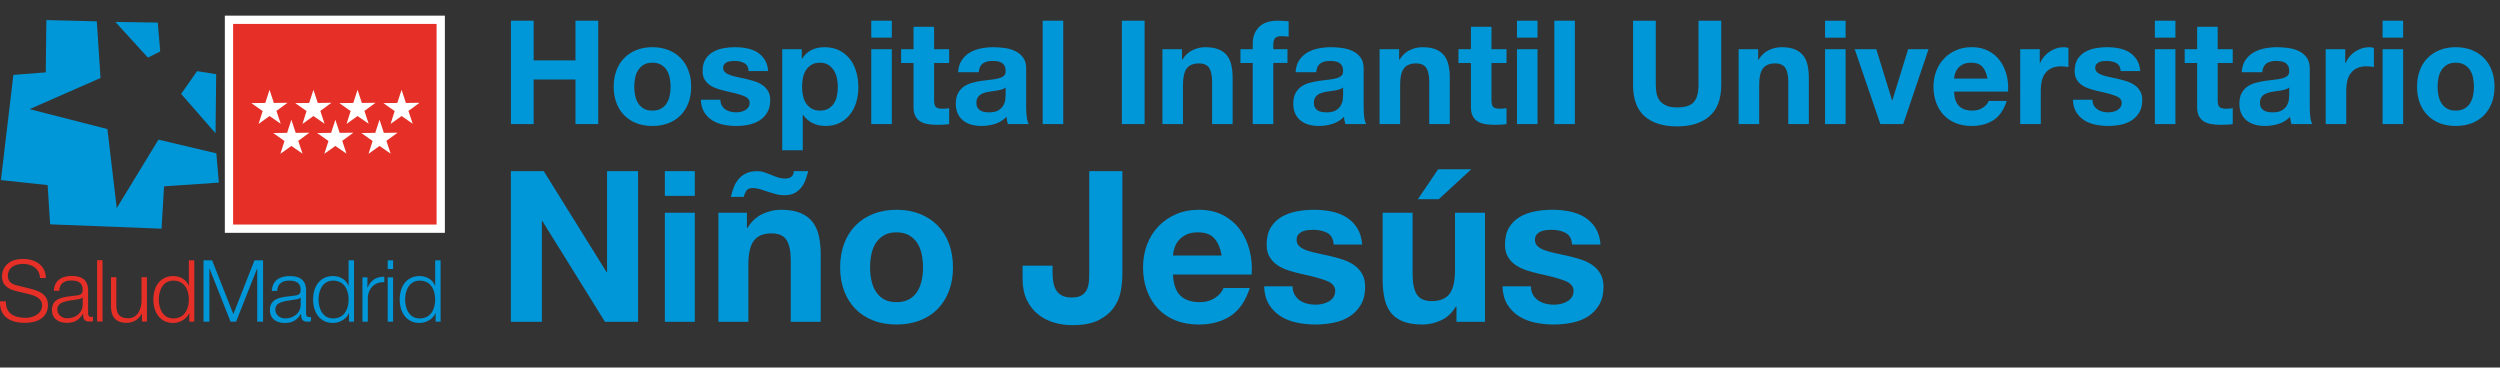 <?xml version="1.0" encoding="utf-8"?>
<!-- Generator: Adobe Illustrator 16.0.0, SVG Export Plug-In . SVG Version: 6.00 Build 0)  -->
<!DOCTYPE svg PUBLIC "-//W3C//DTD SVG 1.1//EN" "http://www.w3.org/Graphics/SVG/1.1/DTD/svg11.dtd">
<svg version="1.1" id="Capa_1" xmlns="http://www.w3.org/2000/svg" xmlns:xlink="http://www.w3.org/1999/xlink" x="0px" y="0px"
	 width="302.055px" height="44.407px" viewBox="0 0 302.055 44.407" enable-background="new 0 0 302.055 44.407"
	 xml:space="preserve">
<rect x="0" y="0" width="302.055" height="44.407" fill="#333333" stroke="none"/>
<g>
	<path fill="#E63027" d="M0.004,36.412c-0.082,1.805,1.207,2.594,2.96,2.594c2.626,0,2.833-1.609,2.833-2.117
		c0-1.213-0.871-1.67-1.92-1.951L2.07,34.49c-0.602-0.143-1.119-0.434-1.119-1.131c0-1.1,0.895-1.473,1.859-1.473
		c1.047,0,1.979,0.572,2.021,1.699h0.705c0.013-1.512-1.276-2.301-2.738-2.301c-2.088,0-2.555,1.357-2.555,2.086
		c0,1.15,0.801,1.566,1.672,1.785l1.65,0.404c0.686,0.166,1.525,0.496,1.525,1.338c0,1.08-1.184,1.504-1.96,1.504
		c-1.351,0-2.45-0.467-2.421-1.99H0.004"/>
	<path fill-rule="evenodd" clip-rule="evenodd" fill="#E63027" d="M7.156,35.137c0.021-0.875,0.623-1.248,1.432-1.248
		c0.768,0,1.402,0.215,1.402,1.102c0,0.592-0.302,0.664-0.841,0.723c-1.412,0.17-2.874,0.221-2.874,1.727
		c0,1.078,0.809,1.566,1.795,1.566c1.027,0,1.494-0.395,1.95-1.09h0.021c0,0.561,0.104,0.934,0.768,0.934
		c0.179,0,0.28-0.012,0.426-0.039V38.26c-0.051,0.02-0.134,0.041-0.206,0.041c-0.259,0-0.385-0.145-0.385-0.396v-2.842
		c0-1.432-1.028-1.723-1.972-1.723c-1.225,0-2.108,0.539-2.17,1.797H7.156 M9.99,36.775c0.01,1.047-0.872,1.682-1.868,1.682
		c-0.614,0-1.194-0.408-1.194-1.061c0-1.047,1.381-1.037,2.49-1.234c0.178-0.031,0.468-0.084,0.551-0.24H9.99V36.775z"/>
	<rect x="11.732" y="31.441" fill="#E63027" width="0.654" height="7.408"/>
	<path fill="#E63027" d="M17.752,33.494h-0.654v2.812c0,1.09-0.489,2.146-1.609,2.146c-1.036,0-1.402-0.506-1.432-1.473v-3.486
		h-0.652v3.477c0,1.246,0.529,2.035,1.877,2.035c0.799,0,1.506-0.408,1.847-1.119h0.022v0.965h0.602V33.494"/>
	<path fill-rule="evenodd" clip-rule="evenodd" fill="#E63027" d="M23.471,31.455h-0.654v3.074h-0.02
		c-0.282-0.771-1.061-1.174-1.858-1.174c-1.631,0-2.409,1.314-2.409,2.832s0.778,2.834,2.409,2.834c0.778,0,1.629-0.479,1.909-1.172
		h0.02v1.016h0.604V31.455 M19.185,36.188c0-1.111,0.507-2.283,1.754-2.283c1.39,0,1.878,1.172,1.878,2.283
		s-0.488,2.285-1.878,2.285C19.691,38.473,19.185,37.299,19.185,36.188"/>
	<polygon fill="#0097D8" points="24.592,38.865 25.297,38.865 25.297,32.461 25.318,32.461 27.859,38.865 28.524,38.865 
		31.057,32.461 31.078,32.461 31.078,38.865 31.784,38.865 31.784,31.455 30.748,31.455 28.193,37.953 25.63,31.455 24.592,31.455 	
		"/>
	<path fill-rule="evenodd" clip-rule="evenodd" fill="#0097D8" d="M33.494,35.152c0.02-0.875,0.622-1.248,1.432-1.248
		c0.77,0,1.4,0.219,1.4,1.1c0,0.594-0.301,0.668-0.84,0.729c-1.412,0.166-2.876,0.215-2.876,1.723c0,1.08,0.812,1.566,1.796,1.566
		c1.028,0,1.495-0.395,1.951-1.092h0.022c0,0.562,0.104,0.936,0.768,0.936c0.177,0,0.278-0.012,0.426-0.039v-0.549
		c-0.054,0.016-0.136,0.037-0.206,0.037c-0.262,0-0.385-0.145-0.385-0.395v-2.842c0-1.434-1.027-1.723-1.975-1.723
		c-1.224,0-2.104,0.537-2.168,1.797H33.494 M36.326,36.791c0.011,1.047-0.871,1.682-1.867,1.682c-0.612,0-1.193-0.408-1.193-1.062
		c0-1.049,1.379-1.035,2.49-1.236c0.178-0.027,0.469-0.078,0.551-0.236h0.02V36.791z"/>
	<path fill-rule="evenodd" clip-rule="evenodd" fill="#0097D8" d="M42.772,31.455h-0.653v3.074h-0.021
		c-0.282-0.771-1.059-1.174-1.857-1.174c-1.632,0-2.41,1.314-2.41,2.832s0.778,2.834,2.41,2.834c0.776,0,1.628-0.479,1.909-1.172
		h0.021v1.016h0.601V31.455 M38.486,36.188c0-1.111,0.509-2.283,1.755-2.283c1.389,0,1.878,1.172,1.878,2.283
		s-0.489,2.285-1.878,2.285C38.995,38.473,38.486,37.299,38.486,36.188"/>
	<path fill="#0097D8" d="M43.79,38.865h0.653v-2.854c0-1.109,0.811-1.984,1.994-1.918v-0.656c-0.965-0.041-1.693,0.467-2.026,1.328
		h-0.019v-1.254H43.79V38.865"/>
	<path fill-rule="evenodd" clip-rule="evenodd" fill="#0097D8" d="M46.841,32.504h0.654v-1.049h-0.654V32.504z M46.841,38.865h0.654
		v-5.354h-0.654V38.865z"/>
	<path fill-rule="evenodd" clip-rule="evenodd" fill="#0097D8" d="M53.234,31.455H52.58v3.074h-0.021
		c-0.28-0.771-1.058-1.174-1.857-1.174c-1.63,0-2.408,1.314-2.408,2.832s0.778,2.834,2.408,2.834c0.778,0,1.629-0.479,1.908-1.172
		h0.021v1.016h0.604V31.455 M48.947,36.188c0-1.111,0.508-2.283,1.754-2.283c1.391,0,1.879,1.172,1.879,2.283
		s-0.488,2.285-1.879,2.285C49.455,38.473,48.947,37.299,48.947,36.188"/>
	<rect x="27.664" y="2.39" fill="#E63027" stroke="#FFFFFF" width="25.586" height="25.241"/>
	<polygon fill="#FFFFFF" points="32.568,10.853 32.053,12.438 30.367,12.459 31.736,13.419 31.242,14.969 32.568,14.019 
		33.914,14.951 33.398,13.4 34.744,12.418 33.089,12.438 	"/>
	<polygon fill="#FFFFFF" points="37.87,10.853 37.357,12.438 35.673,12.459 37.038,13.419 36.546,14.969 37.87,14.019 
		39.215,14.951 38.703,13.4 40.049,12.418 38.393,12.438 	"/>
	<polygon fill="#FFFFFF" points="43.197,10.853 42.685,12.438 40.998,12.459 42.367,13.419 41.873,14.969 43.197,14.019 
		44.543,14.951 44.029,13.4 45.375,12.418 43.723,12.438 	"/>
	<polygon fill="#FFFFFF" points="40.519,14.467 40.005,16.052 38.317,16.071 39.688,17.034 39.188,18.583 40.519,17.633 
		41.864,18.565 41.351,17.015 42.694,16.032 41.04,16.052 	"/>
	<polygon fill="#FFFFFF" points="35.205,14.467 34.689,16.052 33.008,16.071 34.372,17.034 33.879,18.583 35.205,17.633 
		36.549,18.565 36.035,17.015 37.38,16.032 35.727,16.052 	"/>
	<polygon fill="#FFFFFF" points="45.854,14.467 45.34,16.052 43.656,16.071 45.021,17.034 44.527,18.583 45.854,17.633 
		47.199,18.565 46.687,17.015 48.031,16.032 46.378,16.052 	"/>
	<polygon fill="#FFFFFF" points="48.52,10.853 48.002,12.438 46.321,12.459 47.686,13.419 47.193,14.969 48.52,14.019 
		49.863,14.951 49.348,13.4 50.694,12.418 49.043,12.438 	"/>
	<polygon fill="#0097D8" points="19.52,27.631 6.054,27.104 5.755,22.363 0.111,21.759 1.617,9.048 5.529,8.744 5.604,2.427 
		11.695,2.577 12.146,9.422 3.572,13.186 12.977,15.594 14.105,25.143 19.145,16.872 26.14,18.525 26.441,22.062 19.822,22.512 	"/>
	<polygon fill="#0097D8" points="13.934,2.649 17.871,6.958 19.357,6.218 19.061,2.727 	"/>
	<polygon fill="#0097D8" points="21.885,11.345 26.043,16.104 26.119,8.966 23.814,8.595 	"/>
	<g>
		<path fill="#0097D8" d="M64.476,2.502v4.793h5.056V2.502h2.746v12.489h-2.746V9.604h-5.056v5.388h-2.746V2.502H64.476z"/>
		<path fill="#0097D8" d="M74.481,8.51c0.221-0.588,0.536-1.09,0.945-1.504c0.408-0.414,0.897-0.734,1.469-0.962
			c0.571-0.228,1.212-0.341,1.924-0.341c0.711,0,1.355,0.113,1.933,0.341s1.07,0.548,1.478,0.962s0.723,0.916,0.945,1.504
			c0.221,0.59,0.333,1.245,0.333,1.969c0,0.723-0.111,1.376-0.333,1.959c-0.222,0.583-0.537,1.082-0.945,1.495
			c-0.408,0.414-0.901,0.732-1.478,0.954c-0.577,0.221-1.222,0.332-1.933,0.332c-0.712,0-1.353-0.111-1.924-0.332
			c-0.572-0.222-1.062-0.54-1.469-0.954c-0.409-0.413-0.724-0.912-0.945-1.495c-0.222-0.583-0.333-1.236-0.333-1.959
			C74.149,9.755,74.26,9.1,74.481,8.51z M76.738,11.536c0.07,0.345,0.189,0.653,0.359,0.928c0.169,0.273,0.394,0.492,0.673,0.655
			c0.28,0.164,0.63,0.245,1.05,0.245c0.419,0,0.772-0.081,1.058-0.245c0.286-0.163,0.513-0.382,0.682-0.655
			c0.169-0.274,0.289-0.583,0.358-0.928c0.07-0.344,0.105-0.696,0.105-1.058s-0.035-0.718-0.105-1.067
			c-0.07-0.35-0.189-0.659-0.358-0.927c-0.169-0.269-0.396-0.487-0.682-0.656c-0.286-0.169-0.639-0.254-1.058-0.254
			c-0.42,0-0.77,0.085-1.05,0.254s-0.504,0.388-0.673,0.656c-0.169,0.268-0.289,0.577-0.359,0.927
			c-0.07,0.35-0.105,0.706-0.105,1.067S76.668,11.192,76.738,11.536z"/>
		<path fill="#0097D8" d="M87.207,12.743c0.11,0.192,0.253,0.351,0.428,0.473c0.175,0.122,0.376,0.213,0.604,0.271
			c0.228,0.058,0.464,0.087,0.708,0.087c0.175,0,0.359-0.021,0.551-0.062c0.192-0.04,0.367-0.104,0.524-0.192
			c0.158-0.087,0.289-0.203,0.394-0.35c0.105-0.146,0.158-0.329,0.158-0.551c0-0.373-0.248-0.653-0.744-0.84
			s-1.187-0.373-2.073-0.56c-0.362-0.081-0.714-0.178-1.058-0.289c-0.344-0.11-0.65-0.256-0.918-0.437
			c-0.269-0.181-0.484-0.408-0.647-0.683c-0.163-0.273-0.245-0.609-0.245-1.006c0-0.583,0.114-1.061,0.341-1.435
			c0.228-0.373,0.528-0.667,0.901-0.883s0.793-0.368,1.26-0.455c0.466-0.088,0.944-0.131,1.434-0.131s0.965,0.046,1.426,0.14
			c0.46,0.094,0.872,0.251,1.233,0.472c0.361,0.222,0.662,0.517,0.901,0.884c0.239,0.367,0.382,0.831,0.428,1.391h-2.361
			c-0.035-0.478-0.216-0.802-0.542-0.971c-0.326-0.169-0.711-0.254-1.154-0.254c-0.14,0-0.292,0.009-0.455,0.026
			c-0.164,0.018-0.312,0.056-0.446,0.114c-0.134,0.058-0.248,0.143-0.341,0.253c-0.094,0.111-0.14,0.26-0.14,0.446
			c0,0.222,0.082,0.402,0.245,0.542C87.781,8.887,87.994,9,88.256,9.088c0.262,0.087,0.562,0.166,0.901,0.235
			c0.338,0.07,0.682,0.146,1.032,0.228c0.361,0.082,0.714,0.182,1.058,0.298c0.344,0.116,0.65,0.271,0.918,0.463
			c0.268,0.192,0.484,0.432,0.647,0.718c0.164,0.286,0.245,0.639,0.245,1.059c0,0.595-0.12,1.093-0.358,1.495
			c-0.239,0.402-0.551,0.726-0.936,0.971s-0.825,0.417-1.321,0.517c-0.496,0.099-1,0.148-1.513,0.148
			c-0.524,0-1.038-0.053-1.539-0.157c-0.501-0.105-0.948-0.28-1.338-0.525c-0.391-0.244-0.711-0.568-0.962-0.971
			c-0.251-0.402-0.388-0.906-0.411-1.513h2.361C87.041,12.321,87.096,12.551,87.207,12.743z"/>
		<path fill="#0097D8" d="M96.872,5.947v1.155h0.035c0.303-0.49,0.688-0.846,1.154-1.067c0.466-0.222,0.979-0.332,1.539-0.332
			c0.711,0,1.324,0.134,1.837,0.402c0.513,0.268,0.938,0.624,1.277,1.066c0.338,0.443,0.589,0.96,0.752,1.548
			c0.163,0.59,0.245,1.205,0.245,1.846c0,0.606-0.082,1.189-0.245,1.749c-0.164,0.561-0.411,1.056-0.744,1.487
			c-0.332,0.432-0.747,0.775-1.242,1.032c-0.496,0.256-1.076,0.385-1.741,0.385c-0.56,0-1.076-0.114-1.548-0.341
			c-0.473-0.228-0.86-0.562-1.164-1.006h-0.035v4.285H94.51V5.947H96.872z M100.099,13.119c0.274-0.163,0.496-0.376,0.665-0.638
			c0.169-0.263,0.289-0.569,0.358-0.919c0.07-0.35,0.105-0.705,0.105-1.066s-0.038-0.718-0.114-1.067s-0.201-0.662-0.376-0.936
			c-0.175-0.274-0.399-0.496-0.673-0.665c-0.274-0.169-0.609-0.254-1.006-0.254c-0.408,0-0.75,0.085-1.023,0.254
			s-0.496,0.388-0.665,0.656c-0.169,0.268-0.289,0.577-0.359,0.927c-0.07,0.35-0.104,0.712-0.104,1.085
			c0,0.361,0.038,0.717,0.113,1.066s0.198,0.656,0.368,0.919c0.169,0.262,0.394,0.475,0.673,0.638
			c0.28,0.164,0.618,0.245,1.015,0.245C99.483,13.364,99.825,13.283,100.099,13.119z"/>
		<path fill="#0097D8" d="M105.268,4.548V2.502h2.484v2.046H105.268z M107.751,5.947v9.044h-2.484V5.947H107.751z"/>
		<path fill="#0097D8" d="M114.679,5.947v1.662h-1.819v4.479c0,0.419,0.07,0.699,0.21,0.839c0.14,0.141,0.42,0.21,0.839,0.21
			c0.14,0,0.274-0.006,0.402-0.018c0.128-0.011,0.251-0.028,0.368-0.052v1.924c-0.21,0.035-0.443,0.059-0.7,0.07
			c-0.257,0.011-0.507,0.018-0.752,0.018c-0.385,0-0.75-0.026-1.093-0.079s-0.647-0.154-0.91-0.307
			c-0.262-0.151-0.469-0.367-0.621-0.646c-0.152-0.28-0.228-0.647-0.228-1.103V7.609h-1.504V5.947h1.504V3.236h2.484v2.711H114.679z
			"/>
		<path fill="#0097D8" d="M116.2,7.277c0.256-0.385,0.583-0.694,0.979-0.928c0.396-0.232,0.843-0.399,1.338-0.498
			s0.994-0.148,1.496-0.148c0.455,0,0.916,0.032,1.382,0.096c0.466,0.064,0.892,0.189,1.277,0.376s0.7,0.446,0.945,0.778
			c0.245,0.333,0.367,0.773,0.367,1.321v4.705c0,0.408,0.023,0.799,0.07,1.172c0.047,0.374,0.128,0.653,0.245,0.84h-2.519
			c-0.046-0.14-0.084-0.282-0.114-0.429c-0.029-0.146-0.049-0.294-0.061-0.446c-0.396,0.409-0.863,0.694-1.399,0.857
			c-0.537,0.163-1.084,0.245-1.644,0.245c-0.432,0-0.834-0.053-1.207-0.157c-0.374-0.105-0.7-0.269-0.98-0.49
			c-0.28-0.222-0.499-0.501-0.656-0.84c-0.157-0.338-0.236-0.74-0.236-1.207c0-0.513,0.09-0.936,0.271-1.268
			c0.181-0.333,0.414-0.598,0.7-0.796c0.286-0.198,0.612-0.347,0.979-0.446c0.367-0.099,0.737-0.178,1.111-0.236
			c0.373-0.058,0.74-0.104,1.102-0.14c0.361-0.035,0.682-0.088,0.962-0.157c0.28-0.07,0.501-0.172,0.665-0.307
			c0.164-0.134,0.239-0.329,0.228-0.586c0-0.268-0.044-0.48-0.131-0.639c-0.087-0.157-0.204-0.279-0.35-0.367
			c-0.146-0.087-0.315-0.146-0.507-0.175s-0.399-0.044-0.621-0.044c-0.49,0-0.875,0.105-1.154,0.315s-0.443,0.56-0.49,1.049h-2.484
			C115.798,8.146,115.944,7.662,116.2,7.277z M121.107,10.784c-0.157,0.053-0.327,0.097-0.507,0.131
			c-0.181,0.035-0.37,0.064-0.568,0.088c-0.199,0.023-0.396,0.053-0.595,0.088c-0.187,0.034-0.371,0.081-0.551,0.14
			s-0.338,0.137-0.472,0.236c-0.134,0.099-0.242,0.225-0.324,0.376s-0.123,0.344-0.123,0.577c0,0.222,0.041,0.408,0.123,0.56
			s0.192,0.271,0.333,0.358c0.14,0.088,0.303,0.149,0.49,0.184c0.187,0.035,0.379,0.053,0.577,0.053c0.49,0,0.869-0.081,1.137-0.245
			c0.268-0.163,0.466-0.358,0.595-0.586c0.128-0.228,0.207-0.457,0.236-0.69c0.029-0.233,0.044-0.42,0.044-0.56v-0.928
			C121.396,10.659,121.264,10.731,121.107,10.784z"/>
		<path fill="#0097D8" d="M128.462,2.502v12.489h-2.484V2.502H128.462z"/>
		<path fill="#0097D8" d="M138.293,2.502v12.489h-2.746V2.502H138.293z"/>
		<path fill="#0097D8" d="M142.807,5.947v1.26h0.052c0.315-0.524,0.724-0.906,1.225-1.146s1.015-0.358,1.54-0.358
			c0.664,0,1.209,0.09,1.635,0.271s0.762,0.432,1.006,0.752c0.245,0.321,0.417,0.712,0.516,1.173c0.1,0.46,0.148,0.971,0.148,1.53
			v5.562h-2.483V9.884c0-0.746-0.116-1.304-0.35-1.671s-0.647-0.551-1.242-0.551c-0.677,0-1.166,0.201-1.47,0.604
			c-0.303,0.402-0.454,1.064-0.454,1.985v4.74h-2.484V5.947H142.807z"/>
		<path fill="#0097D8" d="M149.873,7.609V5.947h1.486V5.248c0-0.805,0.25-1.464,0.752-1.977c0.502-0.514,1.26-0.77,2.274-0.77
			c0.222,0,0.442,0.009,0.665,0.025c0.221,0.018,0.438,0.033,0.646,0.044v1.854c-0.291-0.035-0.594-0.053-0.909-0.053
			c-0.339,0-0.581,0.079-0.726,0.236c-0.146,0.157-0.219,0.423-0.219,0.796v0.542h1.714v1.662h-1.714v7.382h-2.484V7.609H149.873z"
			/>
		<path fill="#0097D8" d="M156.975,7.277c0.256-0.385,0.583-0.694,0.979-0.928c0.396-0.232,0.843-0.399,1.339-0.498
			c0.495-0.099,0.994-0.148,1.495-0.148c0.454,0,0.915,0.032,1.382,0.096c0.467,0.064,0.893,0.189,1.277,0.376
			s0.699,0.446,0.944,0.778c0.245,0.333,0.367,0.773,0.367,1.321v4.705c0,0.408,0.023,0.799,0.069,1.172
			c0.047,0.374,0.129,0.653,0.246,0.84h-2.52c-0.047-0.14-0.084-0.282-0.113-0.429c-0.029-0.146-0.05-0.294-0.062-0.446
			c-0.396,0.409-0.863,0.694-1.399,0.857c-0.537,0.163-1.084,0.245-1.645,0.245c-0.432,0-0.834-0.053-1.207-0.157
			c-0.373-0.105-0.699-0.269-0.979-0.49s-0.499-0.501-0.655-0.84c-0.158-0.338-0.236-0.74-0.236-1.207
			c0-0.513,0.09-0.936,0.271-1.268c0.18-0.333,0.413-0.598,0.699-0.796c0.285-0.198,0.612-0.347,0.979-0.446
			c0.367-0.099,0.737-0.178,1.11-0.236c0.373-0.058,0.74-0.104,1.103-0.14c0.361-0.035,0.683-0.088,0.962-0.157
			c0.279-0.07,0.502-0.172,0.664-0.307c0.164-0.134,0.24-0.329,0.229-0.586c0-0.268-0.045-0.48-0.132-0.639
			c-0.087-0.157-0.204-0.279-0.35-0.367c-0.146-0.087-0.315-0.146-0.507-0.175c-0.193-0.029-0.4-0.044-0.621-0.044
			c-0.49,0-0.875,0.105-1.154,0.315c-0.28,0.21-0.443,0.56-0.49,1.049h-2.484C156.572,8.146,156.719,7.662,156.975,7.277z
			 M161.881,10.784c-0.156,0.053-0.326,0.097-0.507,0.131c-0.181,0.035-0.37,0.064-0.568,0.088s-0.396,0.053-0.595,0.088
			c-0.188,0.034-0.371,0.081-0.551,0.14c-0.182,0.059-0.339,0.137-0.473,0.236c-0.135,0.099-0.242,0.225-0.324,0.376
			c-0.081,0.151-0.122,0.344-0.122,0.577c0,0.222,0.041,0.408,0.122,0.56c0.082,0.151,0.193,0.271,0.333,0.358
			c0.14,0.088,0.304,0.149,0.489,0.184c0.188,0.035,0.379,0.053,0.578,0.053c0.489,0,0.868-0.081,1.137-0.245
			c0.268-0.163,0.467-0.358,0.595-0.586s0.207-0.457,0.235-0.69c0.029-0.233,0.045-0.42,0.045-0.56v-0.928
			C162.17,10.659,162.039,10.731,161.881,10.784z"/>
		<path fill="#0097D8" d="M169.045,5.947v1.26h0.052c0.315-0.524,0.724-0.906,1.225-1.146s1.015-0.358,1.54-0.358
			c0.664,0,1.209,0.09,1.635,0.271s0.762,0.432,1.006,0.752c0.245,0.321,0.417,0.712,0.516,1.173c0.1,0.46,0.148,0.971,0.148,1.53
			v5.562h-2.483V9.884c0-0.746-0.116-1.304-0.35-1.671s-0.647-0.551-1.242-0.551c-0.677,0-1.166,0.201-1.47,0.604
			c-0.303,0.402-0.454,1.064-0.454,1.985v4.74h-2.483V5.947H169.045z"/>
		<path fill="#0097D8" d="M182.023,5.947v1.662h-1.819v4.479c0,0.419,0.069,0.699,0.21,0.839c0.14,0.141,0.42,0.21,0.84,0.21
			c0.14,0,0.273-0.006,0.402-0.018c0.128-0.011,0.25-0.028,0.367-0.052v1.924c-0.21,0.035-0.443,0.059-0.699,0.07
			c-0.258,0.011-0.508,0.018-0.753,0.018c-0.385,0-0.749-0.026-1.093-0.079s-0.647-0.154-0.91-0.307
			c-0.262-0.151-0.469-0.367-0.621-0.646c-0.151-0.28-0.227-0.647-0.227-1.103V7.609h-1.505V5.947h1.505V3.236h2.483v2.711H182.023z
			"/>
		<path fill="#0097D8" d="M183.283,4.548V2.502h2.483v2.046H183.283z M185.767,5.947v9.044h-2.483V5.947H185.767z"/>
		<path fill="#0097D8" d="M190.279,2.502v12.489h-2.483V2.502H190.279z"/>
		<path fill="#0097D8" d="M206.547,14.038c-0.944,0.822-2.25,1.233-3.918,1.233c-1.691,0-3-0.408-3.928-1.225
			c-0.926-0.816-1.391-2.076-1.391-3.778V2.502h2.747v7.767c0,0.338,0.028,0.671,0.087,0.997s0.182,0.615,0.367,0.865
			c0.188,0.251,0.447,0.455,0.779,0.612s0.778,0.236,1.338,0.236c0.979,0,1.656-0.219,2.029-0.656
			c0.373-0.437,0.56-1.122,0.56-2.055V2.502h2.747v7.767C207.965,11.959,207.492,13.216,206.547,14.038z"/>
		<path fill="#0097D8" d="M212.425,5.947v1.26h0.052c0.315-0.524,0.724-0.906,1.225-1.146c0.502-0.239,1.016-0.358,1.54-0.358
			c0.665,0,1.21,0.09,1.636,0.271s0.761,0.432,1.006,0.752c0.244,0.321,0.416,0.712,0.516,1.173c0.1,0.46,0.148,0.971,0.148,1.53
			v5.562h-2.484V9.884c0-0.746-0.116-1.304-0.35-1.671c-0.232-0.367-0.646-0.551-1.242-0.551c-0.676,0-1.166,0.201-1.469,0.604
			s-0.455,1.064-0.455,1.985v4.74h-2.483V5.947H212.425z"/>
		<path fill="#0097D8" d="M220.506,4.548V2.502h2.484v2.046H220.506z M222.99,5.947v9.044h-2.484V5.947H222.99z"/>
		<path fill="#0097D8" d="M227.188,14.991l-3.097-9.044h2.607l1.906,6.175h0.035l1.906-6.175h2.467l-3.062,9.044H227.188z"/>
		<path fill="#0097D8" d="M236.704,12.822c0.373,0.361,0.909,0.542,1.609,0.542c0.501,0,0.933-0.125,1.294-0.376
			s0.584-0.516,0.665-0.796h2.187c-0.35,1.085-0.887,1.86-1.609,2.326c-0.723,0.467-1.598,0.7-2.623,0.7
			c-0.712,0-1.354-0.114-1.925-0.341c-0.571-0.228-1.056-0.552-1.452-0.972c-0.396-0.419-0.703-0.921-0.918-1.504
			c-0.217-0.583-0.324-1.225-0.324-1.924c0-0.677,0.111-1.307,0.333-1.89s0.536-1.087,0.944-1.513s0.895-0.762,1.461-1.006
			c0.565-0.245,1.191-0.367,1.881-0.367c0.77,0,1.439,0.148,2.011,0.445c0.571,0.298,1.041,0.697,1.408,1.198
			c0.368,0.502,0.633,1.073,0.796,1.715c0.164,0.642,0.222,1.312,0.176,2.012h-6.525C236.127,11.878,236.33,12.461,236.704,12.822z
			 M239.512,8.064c-0.297-0.326-0.75-0.49-1.355-0.49c-0.396,0-0.727,0.067-0.988,0.201c-0.263,0.135-0.473,0.301-0.63,0.499
			s-0.269,0.408-0.333,0.63c-0.064,0.221-0.102,0.419-0.113,0.595h4.041C240.016,8.869,239.809,8.391,239.512,8.064z"/>
		<path fill="#0097D8" d="M246.447,5.947v1.68h0.035c0.116-0.28,0.273-0.539,0.473-0.778c0.197-0.239,0.425-0.443,0.682-0.612
			c0.256-0.169,0.53-0.3,0.822-0.394c0.291-0.094,0.595-0.14,0.91-0.14c0.162,0,0.344,0.029,0.541,0.087V8.1
			c-0.116-0.023-0.256-0.044-0.42-0.062c-0.162-0.018-0.32-0.026-0.472-0.026c-0.454,0-0.84,0.076-1.154,0.228
			c-0.315,0.151-0.569,0.358-0.761,0.621c-0.193,0.262-0.33,0.568-0.412,0.918c-0.081,0.35-0.121,0.729-0.121,1.137v4.076h-2.484
			V5.947H246.447z"/>
		<path fill="#0097D8" d="M252.98,12.743c0.11,0.192,0.254,0.351,0.428,0.473c0.176,0.122,0.377,0.213,0.604,0.271
			c0.229,0.058,0.465,0.087,0.709,0.087c0.175,0,0.359-0.021,0.551-0.062c0.193-0.04,0.367-0.104,0.525-0.192
			c0.157-0.087,0.288-0.203,0.393-0.35c0.105-0.146,0.158-0.329,0.158-0.551c0-0.373-0.248-0.653-0.744-0.84
			c-0.495-0.187-1.186-0.373-2.072-0.56c-0.361-0.081-0.715-0.178-1.059-0.289c-0.344-0.11-0.65-0.256-0.918-0.437
			c-0.269-0.181-0.484-0.408-0.647-0.683c-0.163-0.273-0.245-0.609-0.245-1.006c0-0.583,0.114-1.061,0.342-1.435
			c0.227-0.373,0.527-0.667,0.9-0.883s0.793-0.368,1.26-0.455c0.467-0.088,0.944-0.131,1.434-0.131c0.49,0,0.965,0.046,1.426,0.14
			s0.872,0.251,1.234,0.472c0.361,0.222,0.661,0.517,0.9,0.884c0.238,0.367,0.382,0.831,0.428,1.391h-2.361
			c-0.035-0.478-0.215-0.802-0.542-0.971c-0.326-0.169-0.712-0.254-1.154-0.254c-0.14,0-0.292,0.009-0.454,0.026
			c-0.164,0.018-0.312,0.056-0.447,0.114c-0.134,0.058-0.248,0.143-0.34,0.253c-0.094,0.111-0.141,0.26-0.141,0.446
			c0,0.222,0.082,0.402,0.244,0.542c0.164,0.141,0.377,0.254,0.639,0.342c0.263,0.087,0.562,0.166,0.901,0.235
			c0.338,0.07,0.683,0.146,1.032,0.228c0.361,0.082,0.714,0.182,1.059,0.298c0.344,0.116,0.649,0.271,0.918,0.463
			c0.268,0.192,0.484,0.432,0.646,0.718c0.164,0.286,0.246,0.639,0.246,1.059c0,0.595-0.12,1.093-0.359,1.495
			c-0.238,0.402-0.551,0.726-0.936,0.971s-0.825,0.417-1.32,0.517c-0.496,0.099-1,0.148-1.514,0.148
			c-0.524,0-1.038-0.053-1.539-0.157c-0.502-0.105-0.947-0.28-1.338-0.525c-0.391-0.244-0.712-0.568-0.963-0.971
			c-0.25-0.402-0.388-0.906-0.41-1.513h2.361C252.814,12.321,252.869,12.551,252.98,12.743z"/>
		<path fill="#0097D8" d="M260.354,4.548V2.502h2.484v2.046H260.354z M262.838,5.947v9.044h-2.484V5.947H262.838z"/>
		<path fill="#0097D8" d="M269.764,5.947v1.662h-1.818v4.479c0,0.419,0.069,0.699,0.209,0.839c0.141,0.141,0.42,0.21,0.84,0.21
			c0.141,0,0.273-0.006,0.402-0.018c0.129-0.011,0.251-0.028,0.367-0.052v1.924c-0.209,0.035-0.443,0.059-0.699,0.07
			c-0.257,0.011-0.508,0.018-0.752,0.018c-0.385,0-0.75-0.026-1.094-0.079s-0.646-0.154-0.91-0.307
			c-0.262-0.151-0.469-0.367-0.62-0.646c-0.151-0.28-0.228-0.647-0.228-1.103V7.609h-1.504V5.947h1.504V3.236h2.484v2.711H269.764z"
			/>
		<path fill="#0097D8" d="M271.285,7.277c0.257-0.385,0.584-0.694,0.98-0.928c0.396-0.232,0.842-0.399,1.338-0.498
			s0.994-0.148,1.496-0.148c0.454,0,0.915,0.032,1.381,0.096c0.467,0.064,0.893,0.189,1.277,0.376s0.699,0.446,0.945,0.778
			c0.244,0.333,0.367,0.773,0.367,1.321v4.705c0,0.408,0.023,0.799,0.069,1.172c0.047,0.374,0.128,0.653,0.245,0.84h-2.52
			c-0.046-0.14-0.084-0.282-0.113-0.429c-0.029-0.146-0.049-0.294-0.061-0.446c-0.396,0.409-0.863,0.694-1.4,0.857
			c-0.536,0.163-1.084,0.245-1.644,0.245c-0.432,0-0.834-0.053-1.207-0.157c-0.374-0.105-0.7-0.269-0.979-0.49
			c-0.28-0.222-0.499-0.501-0.656-0.84c-0.157-0.338-0.236-0.74-0.236-1.207c0-0.513,0.09-0.936,0.271-1.268
			c0.181-0.333,0.414-0.598,0.699-0.796c0.286-0.198,0.613-0.347,0.98-0.446c0.367-0.099,0.736-0.178,1.11-0.236
			c0.373-0.058,0.74-0.104,1.103-0.14c0.361-0.035,0.682-0.088,0.961-0.157c0.28-0.07,0.502-0.172,0.665-0.307
			c0.163-0.134,0.239-0.329,0.228-0.586c0-0.268-0.044-0.48-0.131-0.639c-0.088-0.157-0.205-0.279-0.35-0.367
			c-0.146-0.087-0.315-0.146-0.508-0.175s-0.399-0.044-0.621-0.044c-0.49,0-0.875,0.105-1.154,0.315s-0.443,0.56-0.49,1.049h-2.483
			C270.883,8.146,271.029,7.662,271.285,7.277z M276.192,10.784c-0.157,0.053-0.327,0.097-0.507,0.131
			c-0.182,0.035-0.371,0.064-0.568,0.088c-0.199,0.023-0.396,0.053-0.596,0.088c-0.187,0.034-0.37,0.081-0.551,0.14
			s-0.338,0.137-0.473,0.236c-0.134,0.099-0.242,0.225-0.323,0.376s-0.122,0.344-0.122,0.577c0,0.222,0.041,0.408,0.122,0.56
			s0.192,0.271,0.333,0.358c0.14,0.088,0.303,0.149,0.489,0.184c0.187,0.035,0.379,0.053,0.577,0.053
			c0.49,0,0.869-0.081,1.137-0.245c0.269-0.163,0.467-0.358,0.596-0.586c0.127-0.228,0.207-0.457,0.235-0.69
			c0.029-0.233,0.044-0.42,0.044-0.56v-0.928C276.48,10.659,276.35,10.731,276.192,10.784z"/>
		<path fill="#0097D8" d="M283.355,5.947v1.68h0.035c0.116-0.28,0.273-0.539,0.473-0.778c0.197-0.239,0.425-0.443,0.682-0.612
			c0.256-0.169,0.53-0.3,0.822-0.394c0.291-0.094,0.595-0.14,0.91-0.14c0.162,0,0.344,0.029,0.541,0.087V8.1
			c-0.116-0.023-0.256-0.044-0.42-0.062c-0.162-0.018-0.32-0.026-0.472-0.026c-0.454,0-0.84,0.076-1.154,0.228
			c-0.315,0.151-0.569,0.358-0.761,0.621c-0.193,0.262-0.33,0.568-0.412,0.918c-0.081,0.35-0.121,0.729-0.121,1.137v4.076h-2.484
			V5.947H283.355z"/>
		<path fill="#0097D8" d="M287.869,4.548V2.502h2.483v2.046H287.869z M290.353,5.947v9.044h-2.483V5.947H290.353z"/>
		<path fill="#0097D8" d="M292.363,8.51c0.222-0.588,0.537-1.09,0.945-1.504s0.897-0.734,1.469-0.962
			c0.572-0.228,1.213-0.341,1.925-0.341c0.711,0,1.355,0.113,1.933,0.341s1.07,0.548,1.479,0.962s0.723,0.916,0.944,1.504
			c0.222,0.59,0.333,1.245,0.333,1.969c0,0.723-0.111,1.376-0.333,1.959s-0.536,1.082-0.944,1.495
			c-0.408,0.414-0.901,0.732-1.479,0.954c-0.577,0.221-1.222,0.332-1.933,0.332c-0.712,0-1.353-0.111-1.925-0.332
			c-0.571-0.222-1.061-0.54-1.469-0.954c-0.408-0.413-0.724-0.912-0.945-1.495c-0.221-0.583-0.332-1.236-0.332-1.959
			C292.031,9.755,292.143,9.1,292.363,8.51z M294.62,11.536c0.07,0.345,0.189,0.653,0.358,0.928c0.17,0.273,0.395,0.492,0.674,0.655
			c0.279,0.164,0.63,0.245,1.05,0.245c0.419,0,0.772-0.081,1.058-0.245c0.286-0.163,0.514-0.382,0.683-0.655
			c0.169-0.274,0.288-0.583,0.358-0.928c0.07-0.344,0.105-0.696,0.105-1.058s-0.035-0.718-0.105-1.067s-0.189-0.659-0.358-0.927
			c-0.169-0.269-0.396-0.487-0.683-0.656c-0.285-0.169-0.639-0.254-1.058-0.254c-0.42,0-0.771,0.085-1.05,0.254
			s-0.504,0.388-0.674,0.656c-0.169,0.268-0.288,0.577-0.358,0.927c-0.069,0.35-0.104,0.706-0.104,1.067
			S294.551,11.192,294.62,11.536z"/>
	</g>
	<g>
		<path fill="#0097D8" d="M65.699,20.68l7.595,12.208h0.051V20.68h3.747v18.197H73.09l-7.569-12.183H65.47v12.183h-3.747V20.68
			H65.699z"/>
		<path fill="#0097D8" d="M80.328,23.662V20.68h3.619v2.982H80.328z M83.947,25.701v13.176h-3.619V25.701H83.947z"/>
		<path fill="#0097D8" d="M90.242,25.701v1.835h0.076c0.459-0.765,1.054-1.321,1.784-1.67c0.73-0.348,1.478-0.522,2.243-0.522
			c0.969,0,1.763,0.132,2.383,0.396c0.62,0.264,1.108,0.629,1.465,1.096c0.356,0.468,0.607,1.036,0.752,1.707
			c0.144,0.672,0.216,1.415,0.216,2.23v8.104h-3.619v-7.441c0-1.088-0.17-1.899-0.509-2.435c-0.34-0.535-0.943-0.803-1.81-0.803
			c-0.986,0-1.699,0.293-2.141,0.879c-0.442,0.587-0.663,1.551-0.663,2.894v6.906h-3.619V25.701H90.242z M97.365,21.623
			c-0.11,0.34-0.272,0.654-0.484,0.943c-0.213,0.289-0.484,0.531-0.816,0.726c-0.331,0.196-0.751,0.293-1.261,0.293
			c-0.391,0-0.756-0.046-1.096-0.14c-0.34-0.093-0.671-0.191-0.994-0.293c-0.323-0.119-0.629-0.221-0.917-0.306
			c-0.289-0.085-0.578-0.128-0.867-0.128c-0.34,0-0.582,0.098-0.726,0.293c-0.145,0.195-0.259,0.455-0.344,0.777h-1.555
			c0.085-0.373,0.195-0.743,0.332-1.108c0.136-0.365,0.322-0.696,0.561-0.994c0.238-0.297,0.543-0.539,0.917-0.727
			c0.374-0.187,0.841-0.28,1.402-0.28c0.289,0,0.564,0.047,0.828,0.141c0.263,0.094,0.531,0.191,0.803,0.293
			c0.271,0.119,0.548,0.226,0.828,0.318c0.281,0.094,0.565,0.141,0.854,0.141c0.391,0,0.671-0.09,0.841-0.268
			c0.17-0.179,0.246-0.387,0.229-0.625h1.759C97.573,20.969,97.475,21.283,97.365,21.623z"/>
		<path fill="#0097D8" d="M101.991,29.435c0.323-0.857,0.781-1.589,1.376-2.192c0.594-0.603,1.308-1.07,2.141-1.401
			s1.767-0.497,2.804-0.497c1.036,0,1.975,0.166,2.816,0.497c0.841,0.331,1.559,0.799,2.154,1.401
			c0.594,0.604,1.053,1.335,1.376,2.192c0.323,0.858,0.484,1.813,0.484,2.867s-0.162,2.005-0.484,2.854s-0.782,1.576-1.376,2.179
			c-0.595,0.604-1.312,1.066-2.154,1.389c-0.841,0.323-1.78,0.484-2.816,0.484c-1.037,0-1.971-0.161-2.804-0.484
			c-0.833-0.322-1.546-0.785-2.141-1.389c-0.595-0.603-1.054-1.329-1.376-2.179s-0.484-1.801-0.484-2.854
			S101.668,30.293,101.991,29.435z M105.278,33.844c0.102,0.501,0.276,0.951,0.522,1.351c0.246,0.399,0.574,0.718,0.981,0.956
			c0.408,0.237,0.917,0.356,1.529,0.356c0.611,0,1.125-0.119,1.542-0.356c0.417-0.238,0.748-0.557,0.994-0.956
			c0.246-0.399,0.42-0.85,0.522-1.351s0.153-1.016,0.153-1.542s-0.051-1.045-0.153-1.555s-0.276-0.96-0.522-1.351
			c-0.247-0.391-0.578-0.71-0.994-0.956s-0.93-0.369-1.542-0.369c-0.612,0-1.122,0.123-1.529,0.369s-0.735,0.565-0.981,0.956
			c-0.247,0.391-0.42,0.841-0.522,1.351c-0.102,0.51-0.153,1.028-0.153,1.555S105.177,33.343,105.278,33.844z"/>
		<path fill="#0097D8" d="M135.428,35.105c-0.119,0.713-0.391,1.38-0.816,2c-0.425,0.621-1.036,1.139-1.835,1.555
			s-1.877,0.625-3.236,0.625c-0.765,0-1.504-0.106-2.217-0.319c-0.714-0.212-1.351-0.543-1.912-0.993s-1.011-1.028-1.351-1.733
			c-0.34-0.705-0.51-1.559-0.51-2.562v-1.58h3.619v0.815c0,0.442,0.034,0.85,0.102,1.224s0.187,0.692,0.357,0.956
			c0.169,0.263,0.403,0.471,0.701,0.624c0.297,0.152,0.684,0.229,1.16,0.229c0.526,0,0.934-0.094,1.224-0.28
			c0.289-0.188,0.497-0.429,0.624-0.727c0.127-0.297,0.204-0.62,0.229-0.969c0.025-0.348,0.038-0.684,0.038-1.007V20.68h4.001
			v12.463C135.606,33.737,135.546,34.392,135.428,35.105z"/>
		<path fill="#0097D8" d="M142.615,35.717c0.543,0.526,1.324,0.79,2.344,0.79c0.73,0,1.359-0.183,1.887-0.548
			c0.526-0.365,0.85-0.752,0.969-1.16H151c-0.51,1.58-1.291,2.711-2.346,3.39c-1.053,0.68-2.327,1.02-3.822,1.02
			c-1.037,0-1.971-0.165-2.803-0.497c-0.833-0.331-1.538-0.803-2.115-1.414c-0.578-0.611-1.024-1.342-1.338-2.191
			s-0.471-1.784-0.471-2.804c0-0.985,0.161-1.903,0.484-2.753c0.323-0.849,0.781-1.584,1.376-2.204
			c0.595-0.62,1.304-1.108,2.128-1.466c0.824-0.356,1.738-0.535,2.74-0.535c1.121,0,2.098,0.217,2.932,0.65
			c0.832,0.433,1.516,1.016,2.051,1.745c0.535,0.731,0.922,1.563,1.16,2.498c0.237,0.935,0.322,1.911,0.254,2.931h-9.506
			C141.774,34.341,142.071,35.19,142.615,35.717z M146.705,28.784c-0.434-0.476-1.092-0.713-1.975-0.713
			c-0.578,0-1.059,0.098-1.44,0.293s-0.688,0.438-0.917,0.727c-0.229,0.289-0.392,0.595-0.484,0.917
			c-0.094,0.323-0.149,0.611-0.166,0.866h5.887C147.439,29.957,147.139,29.261,146.705,28.784z"/>
		<path fill="#0097D8" d="M156.415,35.602c0.161,0.281,0.37,0.51,0.624,0.688c0.256,0.179,0.549,0.311,0.879,0.396
			c0.332,0.085,0.676,0.127,1.033,0.127c0.254,0,0.521-0.029,0.803-0.089c0.28-0.06,0.535-0.153,0.764-0.28
			c0.23-0.128,0.421-0.298,0.574-0.51c0.152-0.213,0.229-0.48,0.229-0.803c0-0.544-0.36-0.952-1.082-1.224
			c-0.723-0.271-1.729-0.544-3.021-0.815c-0.526-0.119-1.041-0.259-1.542-0.421c-0.502-0.161-0.947-0.373-1.338-0.637
			s-0.705-0.595-0.943-0.994s-0.356-0.888-0.356-1.466c0-0.849,0.165-1.546,0.497-2.09c0.331-0.543,0.769-0.972,1.312-1.287
			c0.543-0.313,1.155-0.535,1.835-0.662c0.679-0.128,1.376-0.191,2.09-0.191s1.405,0.068,2.077,0.204
			c0.671,0.136,1.27,0.365,1.797,0.688c0.526,0.322,0.964,0.751,1.312,1.287c0.348,0.535,0.557,1.21,0.624,2.025h-3.44
			c-0.051-0.696-0.314-1.168-0.79-1.414s-1.036-0.37-1.683-0.37c-0.203,0-0.424,0.014-0.662,0.039s-0.455,0.08-0.65,0.165
			c-0.195,0.086-0.361,0.209-0.496,0.37c-0.137,0.161-0.204,0.378-0.204,0.649c0,0.323,0.118,0.586,0.356,0.79
			s0.549,0.37,0.931,0.497c0.382,0.128,0.819,0.242,1.312,0.344c0.492,0.103,0.993,0.213,1.503,0.332
			c0.527,0.119,1.041,0.264,1.543,0.433c0.5,0.17,0.946,0.396,1.338,0.676c0.391,0.28,0.705,0.629,0.942,1.045
			s0.356,0.93,0.356,1.542c0,0.866-0.174,1.593-0.521,2.179c-0.349,0.586-0.803,1.058-1.363,1.415
			c-0.562,0.356-1.203,0.607-1.925,0.751c-0.722,0.145-1.457,0.217-2.204,0.217c-0.766,0-1.513-0.076-2.243-0.229
			c-0.731-0.152-1.381-0.407-1.95-0.765c-0.568-0.356-1.036-0.828-1.401-1.414s-0.565-1.321-0.599-2.204h3.44
			C156.173,34.986,156.254,35.321,156.415,35.602z"/>
		<path fill="#0097D8" d="M175.975,38.877v-1.835h-0.076c-0.459,0.765-1.054,1.316-1.783,1.656c-0.731,0.34-1.479,0.51-2.244,0.51
			c-0.968,0-1.762-0.127-2.383-0.382c-0.619-0.255-1.107-0.616-1.465-1.083c-0.357-0.468-0.607-1.036-0.752-1.708
			c-0.145-0.671-0.217-1.414-0.217-2.229v-8.104h3.619v7.441c0,1.088,0.17,1.898,0.51,2.434s0.943,0.803,1.81,0.803
			c0.985,0,1.698-0.293,2.141-0.879s0.663-1.55,0.663-2.893v-6.906h3.619v13.176H175.975z M171.311,24.069l2.447-3.619h4.001
			l-3.925,3.619H171.311z"/>
		<path fill="#0097D8" d="M185.213,35.602c0.162,0.281,0.37,0.51,0.625,0.688s0.548,0.311,0.879,0.396
			c0.332,0.085,0.676,0.127,1.032,0.127c0.255,0,0.522-0.029,0.803-0.089s0.536-0.153,0.765-0.28c0.229-0.128,0.42-0.298,0.574-0.51
			c0.152-0.213,0.229-0.48,0.229-0.803c0-0.544-0.361-0.952-1.083-1.224s-1.729-0.544-3.021-0.815
			c-0.526-0.119-1.041-0.259-1.541-0.421c-0.502-0.161-0.947-0.373-1.338-0.637c-0.392-0.264-0.705-0.595-0.943-0.994
			s-0.357-0.888-0.357-1.466c0-0.849,0.166-1.546,0.498-2.09c0.33-0.543,0.768-0.972,1.312-1.287
			c0.543-0.313,1.154-0.535,1.834-0.662c0.68-0.128,1.377-0.191,2.09-0.191c0.714,0,1.406,0.068,2.078,0.204
			c0.67,0.136,1.27,0.365,1.797,0.688c0.525,0.322,0.963,0.751,1.312,1.287c0.348,0.535,0.556,1.21,0.623,2.025h-3.439
			c-0.051-0.696-0.314-1.168-0.791-1.414c-0.476-0.246-1.036-0.37-1.682-0.37c-0.203,0-0.425,0.014-0.662,0.039
			c-0.238,0.025-0.455,0.08-0.65,0.165c-0.195,0.086-0.361,0.209-0.497,0.37s-0.204,0.378-0.204,0.649
			c0,0.323,0.119,0.586,0.357,0.79c0.237,0.204,0.548,0.37,0.93,0.497c0.383,0.128,0.82,0.242,1.312,0.344
			c0.492,0.103,0.994,0.213,1.504,0.332c0.526,0.119,1.041,0.264,1.542,0.433c0.501,0.17,0.946,0.396,1.338,0.676
			c0.391,0.28,0.705,0.629,0.942,1.045c0.238,0.416,0.357,0.93,0.357,1.542c0,0.866-0.174,1.593-0.522,2.179
			s-0.803,1.058-1.363,1.415c-0.562,0.356-1.202,0.607-1.925,0.751c-0.722,0.145-1.457,0.217-2.204,0.217
			c-0.765,0-1.513-0.076-2.243-0.229c-0.73-0.152-1.381-0.407-1.949-0.765c-0.569-0.356-1.037-0.828-1.402-1.414
			s-0.564-1.321-0.598-2.204h3.439C184.971,34.986,185.052,35.321,185.213,35.602z"/>
	</g>
</g>
</svg>
